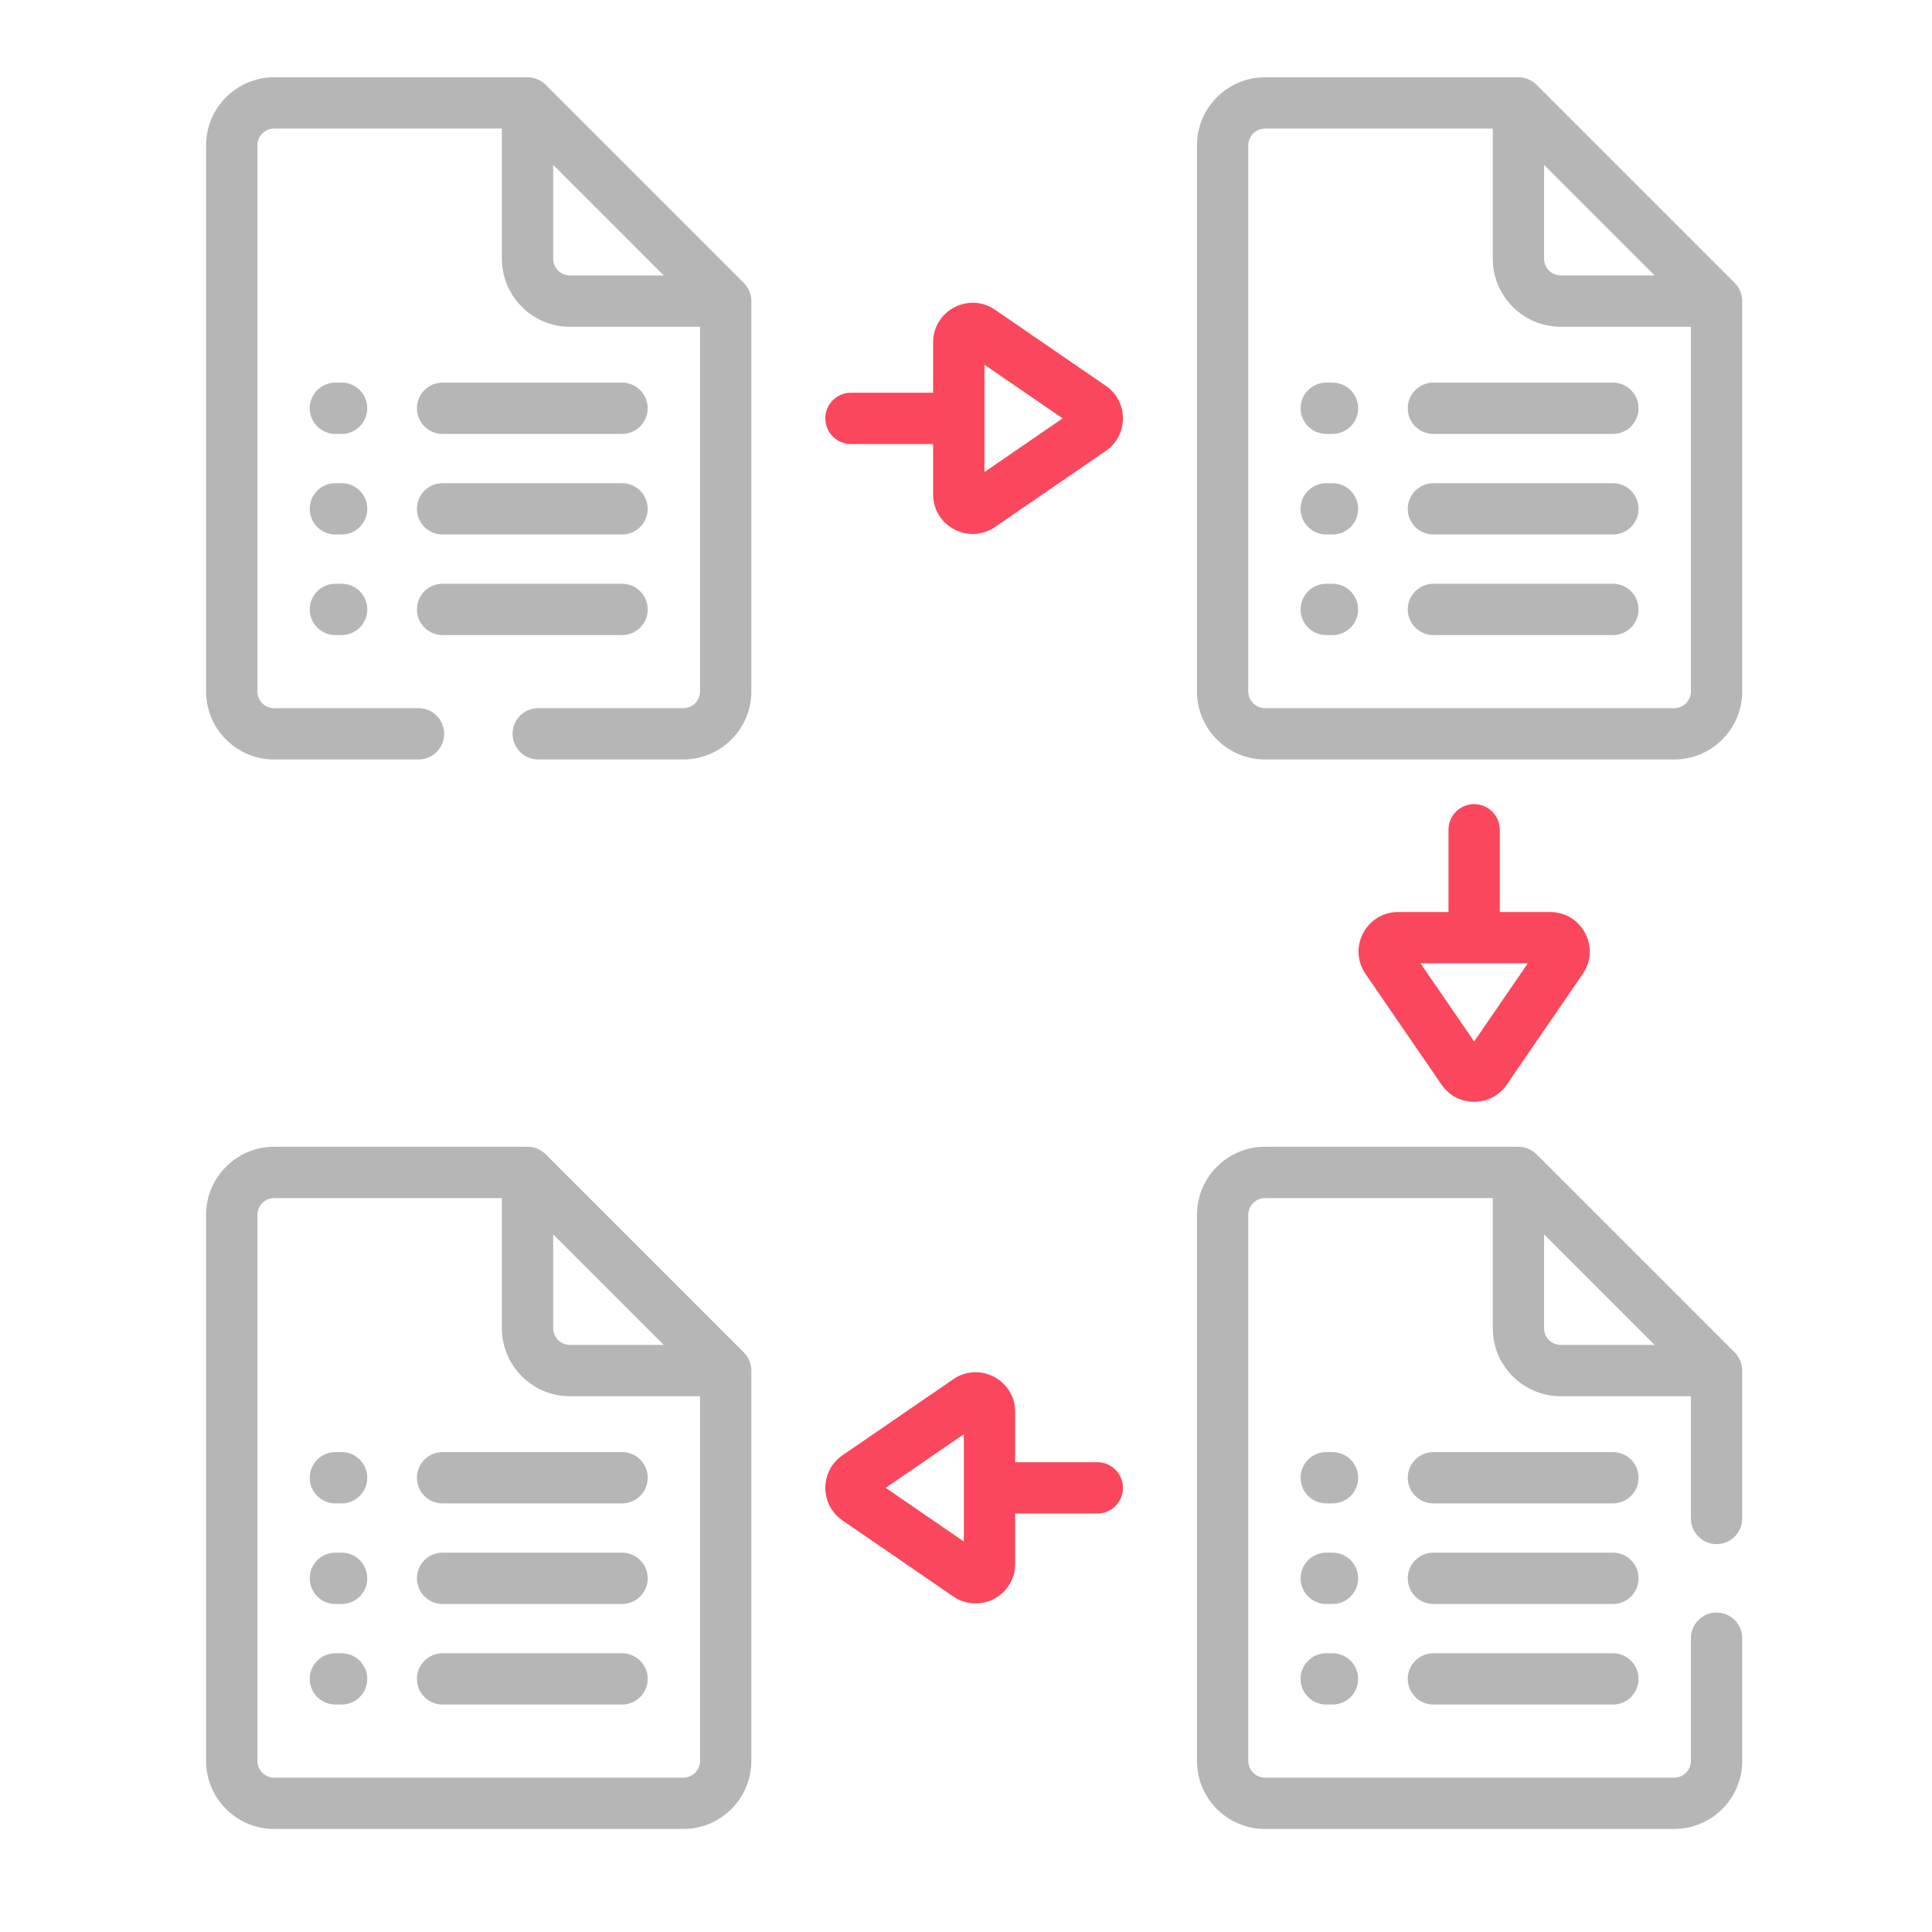 <svg width="75" height="75" viewBox="0 0 75 75" fill="none" xmlns="http://www.w3.org/2000/svg">
<mask id="mask0" mask-type="alpha" maskUnits="userSpaceOnUse" x="0" y="0" width="75" height="75">
<rect width="75" height="75" fill="#C4C4C4"/>
</mask>
<g mask="url(#mask0)">
<g filter="url(#filter0_dd)">
<path d="M20.894 29.483H26.526C27.983 29.483 29.167 28.298 29.167 26.842V11.689C29.167 11.44 29.067 11.175 28.876 10.984L21.183 3.292C21.005 3.113 20.75 3 20.479 3H10.641C9.185 3 8 4.185 8 5.641V26.842C8 28.298 9.185 29.483 10.641 29.483H16.245C16.796 29.483 17.242 29.037 17.242 28.487C17.242 27.936 16.796 27.491 16.245 27.491H10.641C10.283 27.491 9.992 27.2 9.992 26.842V5.641C9.992 5.283 10.283 4.992 10.641 4.992H19.483V10.044C19.483 11.5 20.668 12.685 22.124 12.685H27.175V26.842C27.175 27.2 26.884 27.491 26.526 27.491H20.894C20.344 27.491 19.898 27.936 19.898 28.487C19.898 29.037 20.344 29.483 20.894 29.483ZM22.124 10.693C21.766 10.693 21.475 10.402 21.475 10.044V6.401C22.098 7.024 25.144 10.07 25.767 10.693H22.124Z" fill="#B6B6B6"/>
<path d="M13.262 14.853H13.021C12.47 14.853 12.024 15.299 12.024 15.849C12.024 16.399 12.47 16.845 13.021 16.845H13.262C13.813 16.845 14.258 16.399 14.258 15.849C14.258 15.299 13.813 14.853 13.262 14.853Z" fill="#B6B6B6"/>
<path d="M13.262 18.757H13.021C12.47 18.757 12.024 19.203 12.024 19.753C12.024 20.303 12.47 20.749 13.021 20.749H13.262C13.813 20.749 14.258 20.303 14.258 19.753C14.258 19.203 13.813 18.757 13.262 18.757Z" fill="#B6B6B6"/>
<path d="M13.262 22.662H13.021C12.47 22.662 12.024 23.107 12.024 23.658C12.024 24.208 12.47 24.654 13.021 24.654H13.262C13.813 24.654 14.258 24.208 14.258 23.658C14.258 23.107 13.813 22.662 13.262 22.662Z" fill="#B6B6B6"/>
<path d="M17.181 16.845H24.148C24.698 16.845 25.144 16.399 25.144 15.849C25.144 15.299 24.698 14.853 24.148 14.853H17.181C16.63 14.853 16.185 15.299 16.185 15.849C16.185 16.399 16.63 16.845 17.181 16.845Z" fill="#B6B6B6"/>
<path d="M17.181 20.749H24.148C24.698 20.749 25.144 20.303 25.144 19.753C25.144 19.203 24.698 18.757 24.148 18.757H17.181C16.63 18.757 16.185 19.203 16.185 19.753C16.185 20.303 16.63 20.749 17.181 20.749Z" fill="#B6B6B6"/>
<path d="M17.181 24.654H24.148C24.698 24.654 25.144 24.208 25.144 23.658C25.144 23.107 24.698 22.662 24.148 22.662H17.181C16.63 22.662 16.185 23.107 16.185 23.658C16.185 24.208 16.63 24.654 17.181 24.654Z" fill="#B6B6B6"/>
<path d="M67.633 26.842V11.689C67.633 11.438 67.536 11.179 67.342 10.984L59.649 3.292C59.473 3.115 59.218 3 58.945 3H49.107C47.651 3 46.466 4.185 46.466 5.641V26.842C46.466 28.298 47.651 29.483 49.107 29.483H64.992C66.448 29.483 67.633 28.298 67.633 26.842ZM59.941 6.401L64.232 10.692H60.59C60.232 10.692 59.941 10.401 59.941 10.043V6.401H59.941ZM48.458 26.842V5.641C48.458 5.283 48.749 4.992 49.107 4.992H57.949V10.044C57.949 11.5 59.133 12.685 60.59 12.685H65.641V26.842C65.641 27.2 65.35 27.491 64.992 27.491H49.107C48.749 27.491 48.458 27.2 48.458 26.842Z" fill="#B6B6B6"/>
<path d="M51.727 14.853H51.485C50.935 14.853 50.489 15.299 50.489 15.849C50.489 16.399 50.935 16.845 51.485 16.845H51.727C52.277 16.845 52.723 16.399 52.723 15.849C52.723 15.299 52.277 14.853 51.727 14.853Z" fill="#B6B6B6"/>
<path d="M51.727 18.757H51.485C50.935 18.757 50.489 19.203 50.489 19.753C50.489 20.303 50.935 20.749 51.485 20.749H51.727C52.277 20.749 52.723 20.303 52.723 19.753C52.723 19.203 52.277 18.757 51.727 18.757Z" fill="#B6B6B6"/>
<path d="M51.727 22.662H51.485C50.935 22.662 50.489 23.107 50.489 23.658C50.489 24.208 50.935 24.654 51.485 24.654H51.727C52.277 24.654 52.723 24.208 52.723 23.658C52.723 23.107 52.277 22.662 51.727 22.662Z" fill="#B6B6B6"/>
<path d="M62.612 14.853H55.645C55.095 14.853 54.649 15.299 54.649 15.849C54.649 16.399 55.095 16.845 55.645 16.845H62.612C63.163 16.845 63.608 16.399 63.608 15.849C63.608 15.299 63.163 14.853 62.612 14.853Z" fill="#B6B6B6"/>
<path d="M62.612 18.757H55.645C55.095 18.757 54.649 19.203 54.649 19.753C54.649 20.303 55.095 20.749 55.645 20.749H62.612C63.163 20.749 63.608 20.303 63.608 19.753C63.608 19.203 63.163 18.757 62.612 18.757Z" fill="#B6B6B6"/>
<path d="M62.612 22.662H55.645C55.095 22.662 54.649 23.107 54.649 23.658C54.649 24.208 55.095 24.654 55.645 24.654H62.612C63.163 24.654 63.608 24.208 63.608 23.658C63.608 23.107 63.163 22.662 62.612 22.662Z" fill="#B6B6B6"/>
<path d="M51.727 56.37H51.485C50.935 56.37 50.489 56.816 50.489 57.366C50.489 57.917 50.935 58.362 51.485 58.362H51.727C52.277 58.362 52.723 57.917 52.723 57.366C52.723 56.816 52.277 56.37 51.727 56.37Z" fill="#B6B6B6"/>
<path d="M51.727 60.274H51.485C50.935 60.274 50.489 60.72 50.489 61.27C50.489 61.821 50.935 62.267 51.485 62.267H51.727C52.277 62.267 52.723 61.821 52.723 61.27C52.723 60.72 52.277 60.274 51.727 60.274Z" fill="#B6B6B6"/>
<path d="M51.727 64.179H51.485C50.935 64.179 50.489 64.625 50.489 65.175C50.489 65.725 50.935 66.171 51.485 66.171H51.727C52.277 66.171 52.723 65.725 52.723 65.175C52.723 64.625 52.277 64.179 51.727 64.179Z" fill="#B6B6B6"/>
<path d="M62.612 56.37H55.645C55.095 56.37 54.649 56.816 54.649 57.366C54.649 57.917 55.095 58.362 55.645 58.362H62.612C63.163 58.362 63.608 57.917 63.608 57.366C63.608 56.816 63.163 56.37 62.612 56.37Z" fill="#B6B6B6"/>
<path d="M62.612 60.274H55.645C55.095 60.274 54.649 60.72 54.649 61.27C54.649 61.821 55.095 62.267 55.645 62.267H62.612C63.163 62.267 63.608 61.821 63.608 61.27C63.608 60.72 63.163 60.274 62.612 60.274Z" fill="#B6B6B6"/>
<path d="M62.612 64.179H55.645C55.095 64.179 54.649 64.625 54.649 65.175C54.649 65.725 55.095 66.171 55.645 66.171H62.612C63.163 66.171 63.608 65.725 63.608 65.175C63.608 64.625 63.163 64.179 62.612 64.179Z" fill="#B6B6B6"/>
<path d="M8 68.359C8 69.815 9.185 71 10.641 71H26.526C27.983 71 29.167 69.815 29.167 68.359V53.206C29.167 52.956 29.071 52.697 28.876 52.502L21.183 44.809C21.005 44.631 20.75 44.517 20.479 44.517H10.641C9.185 44.517 8 45.702 8 47.158V68.359ZM21.475 47.918L25.767 52.21H22.124C21.766 52.21 21.475 51.919 21.475 51.561V47.918H21.475ZM9.992 47.158C9.992 46.801 10.283 46.51 10.641 46.51H19.483V51.561C19.483 53.017 20.668 54.202 22.124 54.202H27.175V68.359C27.175 68.717 26.884 69.008 26.526 69.008H10.641C10.283 69.008 9.992 68.717 9.992 68.359V47.158Z" fill="#B6B6B6"/>
<path d="M13.021 58.362H13.262C13.813 58.362 14.258 57.917 14.258 57.366C14.258 56.816 13.813 56.37 13.262 56.37H13.021C12.47 56.37 12.024 56.816 12.024 57.366C12.024 57.917 12.47 58.362 13.021 58.362Z" fill="#B6B6B6"/>
<path d="M13.021 62.267H13.262C13.813 62.267 14.258 61.821 14.258 61.27C14.258 60.72 13.813 60.274 13.262 60.274H13.021C12.47 60.274 12.024 60.72 12.024 61.27C12.024 61.821 12.47 62.267 13.021 62.267Z" fill="#B6B6B6"/>
<path d="M13.021 66.171H13.262C13.813 66.171 14.258 65.725 14.258 65.175C14.258 64.625 13.813 64.179 13.262 64.179H13.021C12.47 64.179 12.024 64.625 12.024 65.175C12.024 65.725 12.47 66.171 13.021 66.171Z" fill="#B6B6B6"/>
<path d="M17.181 58.362H24.148C24.698 58.362 25.144 57.917 25.144 57.366C25.144 56.816 24.698 56.37 24.148 56.37H17.181C16.63 56.37 16.185 56.816 16.185 57.366C16.185 57.917 16.63 58.362 17.181 58.362Z" fill="#B6B6B6"/>
<path d="M17.181 62.267H24.148C24.698 62.267 25.144 61.821 25.144 61.27C25.144 60.72 24.698 60.274 24.148 60.274H17.181C16.63 60.274 16.185 60.72 16.185 61.27C16.185 61.821 16.63 62.267 17.181 62.267Z" fill="#B6B6B6"/>
<path d="M17.181 66.171H24.148C24.698 66.171 25.144 65.725 25.144 65.175C25.144 64.625 24.698 64.179 24.148 64.179H17.181C16.63 64.179 16.185 64.625 16.185 65.175C16.185 65.725 16.63 66.171 17.181 66.171Z" fill="#B6B6B6"/>
<path d="M57.226 31.216C56.676 31.216 56.23 31.662 56.23 32.212V35.405H54.273C53.04 35.405 52.311 36.79 53.009 37.807L55.962 42.108C56.571 42.996 57.882 42.995 58.491 42.109C58.491 42.108 58.491 42.108 58.491 42.108L61.444 37.807C62.142 36.79 61.412 35.405 60.179 35.405H58.222V32.212C58.222 31.662 57.776 31.216 57.226 31.216ZM59.309 37.397L57.226 40.431L55.144 37.397H59.309Z" fill="#FB475D"/>
<path d="M38.626 20.459L42.928 17.506C43.815 16.897 43.815 15.586 42.928 14.977L38.626 12.024C37.61 11.326 36.224 12.056 36.224 13.289V15.245H33.035C32.485 15.245 32.039 15.691 32.039 16.241C32.039 16.792 32.485 17.238 33.035 17.238H36.224V19.194C36.224 20.434 37.616 21.152 38.626 20.459ZM38.217 14.159L41.25 16.241L38.217 18.324V14.159Z" fill="#FB475D"/>
<path d="M32.705 59.023L37.007 61.976C37.477 62.299 38.084 62.335 38.589 62.069C39.095 61.803 39.409 61.283 39.409 60.712V58.755H42.598C43.148 58.755 43.594 58.309 43.594 57.759C43.594 57.208 43.148 56.763 42.598 56.763H39.409V54.806C39.409 53.572 38.023 52.843 37.007 53.541L32.705 56.494V56.494C31.818 57.103 31.818 58.414 32.705 59.023ZM37.416 55.676V59.841L34.383 57.758L37.416 55.676Z" fill="#FB475D"/>
<path d="M46.466 68.359C46.466 69.815 47.651 71 49.107 71H64.992C66.448 71 67.633 69.815 67.633 68.359V63.595C67.633 63.045 67.188 62.599 66.637 62.599C66.087 62.599 65.641 63.045 65.641 63.595V68.359C65.641 68.717 65.35 69.008 64.992 69.008H49.107C48.749 69.008 48.458 68.717 48.458 68.359V47.158C48.458 46.801 48.749 46.51 49.107 46.51H57.949V51.561C57.949 53.017 59.133 54.202 60.59 54.202H65.641V58.947C65.641 59.497 66.087 59.943 66.637 59.943C67.188 59.943 67.633 59.497 67.633 58.947V53.206C67.633 52.952 67.53 52.69 67.342 52.502L59.649 44.809C59.472 44.633 59.218 44.517 58.945 44.517H49.107C47.651 44.517 46.466 45.702 46.466 47.158V68.359ZM59.941 47.918C60.563 48.54 63.611 51.588 64.232 52.21H60.59C60.232 52.21 59.941 51.919 59.941 51.561V47.918H59.941Z" fill="#B6B6B6"/>
</g>
</g>
<defs>
<filter id="filter0_dd" x="5" y="0" width="65.633" height="74" filterUnits="userSpaceOnUse" color-interpolation-filters="sRGB">
<feFlood flood-opacity="0" result="BackgroundImageFix"/>
<feColorMatrix in="SourceAlpha" type="matrix" values="0 0 0 0 0 0 0 0 0 0 0 0 0 0 0 0 0 0 127 0"/>
<feOffset dx="1" dy="1"/>
<feGaussianBlur stdDeviation="1"/>
<feColorMatrix type="matrix" values="0 0 0 0 0.424 0 0 0 0 0.424 0 0 0 0 0.424 0 0 0 0.3 0"/>
<feBlend mode="normal" in2="BackgroundImageFix" result="effect1_dropShadow"/>
<feColorMatrix in="SourceAlpha" type="matrix" values="0 0 0 0 0 0 0 0 0 0 0 0 0 0 0 0 0 0 127 0"/>
<feOffset dx="-1" dy="-1"/>
<feGaussianBlur stdDeviation="1"/>
<feColorMatrix type="matrix" values="0 0 0 0 1 0 0 0 0 1 0 0 0 0 1 0 0 0 1 0"/>
<feBlend mode="normal" in2="effect1_dropShadow" result="effect2_dropShadow"/>
<feBlend mode="normal" in="SourceGraphic" in2="effect2_dropShadow" result="shape"/>
</filter>
</defs>
</svg>
